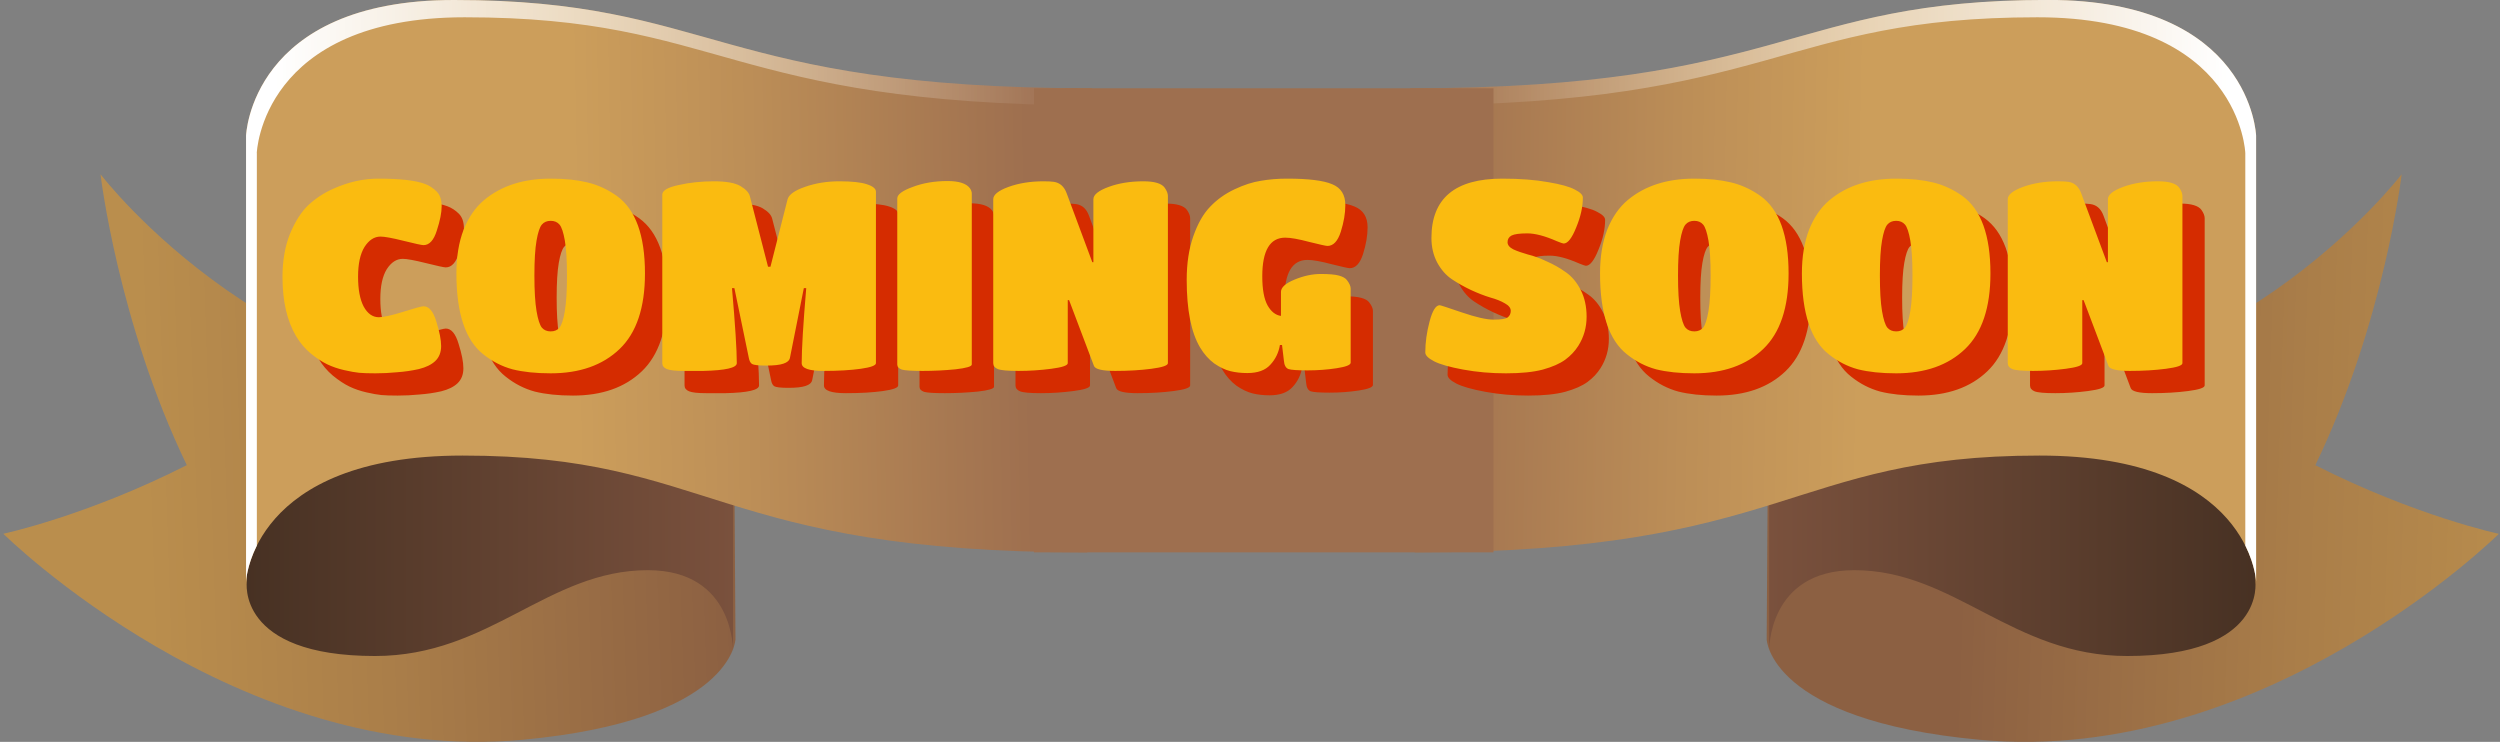 <svg width="337" height="100" viewBox="0 0 337 100" fill="none" xmlns="http://www.w3.org/2000/svg">
<rect x="0" y="0" width="337" height="100" fill="#808080" stroke="none"/>
<path d="M25.185 62.71C15.894 43.46 13.549 23.49 13.549 23.49C13.549 23.49 38.013 55.5 76.232 52.33C102.259 50.17 98.82 38.02 98.82 38.02L99.142 86.17C99.142 86.17 98.82 97.09 70.458 99.72C32.053 103.28 0.448 71.95 0.448 71.95C0.448 71.95 11.605 69.58 25.185 62.7V62.71Z" fill="url(#paint0_linear_606_13799)"/>
<path d="M33.274 78.37C33.274 78.37 31.779 88.43 50.557 88.43C66.013 88.43 73.858 76.86 87.331 76.86C99.054 76.86 98.81 87.79 98.81 87.79V42.7C98.81 42.7 98.82 33.7 88.112 33.7C73.858 33.7 67.019 50.43 49.99 50.43C32.962 50.43 33.215 38.84 33.215 38.84L33.274 78.36V78.37Z" fill="url(#paint1_linear_606_13799)"/>
<path d="M147.2 11.9C96.388 11.9 96.388 0 61.197 0C33.773 0 33.167 18.3 33.167 18.3V78.37C33.167 78.37 33.929 61.41 62.369 61.41C96.202 61.41 96.202 74.46 146.565 74.46C146.927 36.69 146.634 67.32 147.21 11.9H147.2Z" fill="url(#paint2_linear_606_13799)"/>
<path style="mix-blend-mode:soft-light" d="M34.613 20.64C34.613 20.64 35.219 2.33 62.642 2.33C97.482 2.33 97.833 13.99 147.171 14.22C147.171 13.46 147.191 12.69 147.191 11.89C96.388 11.9 96.388 0 61.197 0C33.773 0 33.167 18.3 33.167 18.3V78.37C33.167 78.37 33.265 76.27 34.623 73.55V20.64H34.613Z" fill="url(#paint3_linear_606_13799)"/>
<path d="M312.105 62.71C321.396 43.47 323.741 23.49 323.741 23.49C323.741 23.49 299.277 55.5 261.058 52.33C235.031 50.17 238.47 38.02 238.47 38.02L238.147 86.17C238.147 86.17 238.47 97.09 266.832 99.72C305.237 103.29 336.842 71.96 336.842 71.96C336.842 71.96 325.685 69.59 312.105 62.71Z" fill="url(#paint4_linear_606_13799)"/>
<path d="M304.015 78.37C304.015 78.37 305.51 88.43 286.733 88.43C271.277 88.43 263.432 76.86 249.959 76.86C238.235 76.86 238.479 87.79 238.479 87.79V42.7C238.479 42.7 238.47 33.7 249.177 33.7C263.432 33.7 270.27 50.43 287.299 50.43C304.846 50.43 304.074 38.84 304.074 38.84L304.015 78.36V78.37Z" fill="url(#paint5_linear_606_13799)"/>
<path d="M190.08 11.9C240.903 11.9 240.903 0 276.094 0C303.517 0 304.123 18.3 304.123 18.3V78.37C304.123 78.37 303.361 61.41 274.921 61.41C241.088 61.41 241.088 74.46 190.725 74.46C190.363 36.69 190.656 67.32 190.08 11.9Z" fill="url(#paint6_linear_606_13799)"/>
<path style="mix-blend-mode:soft-light" d="M302.667 20.64C302.667 20.64 302.062 2.33 274.638 2.33C239.799 2.33 239.447 13.99 190.109 14.22C190.109 13.46 190.09 12.69 190.09 11.89C240.903 11.89 240.903 -0.01 276.094 -0.01C303.517 -0.01 304.123 18.29 304.123 18.29V78.36C304.123 78.36 304.025 76.26 302.667 73.54V20.64Z" fill="url(#paint7_linear_606_13799)"/>
<path d="M201.325 11.9H139.384V74.46H201.325V11.9Z" fill="#9E6F4F"/>
<path d="M59.476 52.748C58.516 52.964 57.532 53.108 56.524 53.18C55.54 53.276 54.568 53.324 53.608 53.324C52.672 53.324 51.94 53.3 51.412 53.252C50.908 53.204 50.236 53.084 49.396 52.892C48.556 52.7 47.788 52.436 47.092 52.1C46.396 51.764 45.652 51.272 44.86 50.624C44.092 49.976 43.444 49.208 42.916 48.32C41.692 46.256 41.08 43.592 41.08 40.328C41.08 38.144 41.416 36.212 42.088 34.532C42.784 32.852 43.612 31.556 44.572 30.644C45.556 29.732 46.672 29 47.92 28.448C49.936 27.536 51.964 27.08 54.004 27.08C56.932 27.08 59.032 27.32 60.304 27.8C60.88 28.016 61.396 28.352 61.852 28.808C62.308 29.264 62.536 29.924 62.536 30.788C62.536 31.652 62.32 32.744 61.888 34.064C61.48 35.384 60.88 36.044 60.088 36.044C59.848 36.044 58.96 35.852 57.424 35.468C55.888 35.084 54.844 34.892 54.292 34.892C53.452 34.892 52.732 35.36 52.132 36.296C51.556 37.232 51.268 38.564 51.268 40.292C51.268 42.02 51.52 43.364 52.024 44.324C52.552 45.284 53.236 45.764 54.076 45.764C54.676 45.764 55.756 45.524 57.316 45.044C58.9 44.54 59.824 44.288 60.088 44.288C60.832 44.288 61.408 44.972 61.816 46.34C62.248 47.708 62.464 48.812 62.464 49.652C62.464 50.492 62.2 51.164 61.672 51.668C61.168 52.148 60.436 52.508 59.476 52.748ZM77.233 53.324C75.241 53.324 73.525 53.144 72.085 52.784C70.669 52.4 69.361 51.728 68.161 50.768C65.737 48.872 64.525 45.236 64.525 39.86C64.525 37.604 64.849 35.636 65.497 33.956C66.169 32.276 67.093 30.944 68.269 29.96C70.573 28.04 73.561 27.08 77.233 27.08C79.129 27.08 80.773 27.248 82.165 27.584C83.581 27.92 84.913 28.532 86.161 29.42C88.681 31.244 89.941 34.724 89.941 39.86C89.941 44.468 88.801 47.864 86.521 50.048C84.241 52.232 81.145 53.324 77.233 53.324ZM76.045 47.168C76.333 47.504 76.729 47.672 77.233 47.672C77.737 47.672 78.133 47.504 78.421 47.168C78.709 46.808 78.949 46.064 79.141 44.936C79.333 43.784 79.429 42.188 79.429 40.148C79.429 38.108 79.333 36.536 79.141 35.432C78.949 34.328 78.709 33.608 78.421 33.272C78.133 32.936 77.737 32.768 77.233 32.768C76.729 32.768 76.333 32.936 76.045 33.272C75.757 33.608 75.517 34.328 75.325 35.432C75.133 36.536 75.037 38.108 75.037 40.148C75.037 42.188 75.133 43.784 75.325 44.936C75.517 46.064 75.757 46.808 76.045 47.168ZM97.82 53C97.22 53 96.344 53 95.192 53C94.064 53 93.296 52.916 92.888 52.748C92.48 52.58 92.276 52.316 92.276 51.956V29.24C92.276 28.688 93.008 28.256 94.472 27.944C95.96 27.608 97.544 27.44 99.224 27.44C100.904 27.44 102.104 27.656 102.824 28.088C103.544 28.52 103.964 28.976 104.084 29.456L106.532 38.96H106.856L109.16 29.888C109.328 29.24 110.108 28.676 111.5 28.196C112.916 27.692 114.464 27.44 116.144 27.44C117.824 27.44 119.06 27.572 119.852 27.836C120.668 28.1 121.076 28.436 121.076 28.844V51.956C121.076 52.268 120.392 52.52 119.024 52.712C117.656 52.904 115.988 53 114.02 53C112.052 53 111.068 52.652 111.068 51.956C111.068 50.06 111.272 46.688 111.68 41.84H111.356L109.484 51.236C109.412 51.596 109.112 51.86 108.584 52.028C108.08 52.196 107.312 52.28 106.28 52.28C105.248 52.28 104.612 52.208 104.372 52.064C104.156 51.92 104.012 51.644 103.94 51.236L101.996 41.84H101.672C102.104 46.784 102.32 50.156 102.32 51.956C102.32 52.58 100.82 52.928 97.82 53ZM133.996 52.136C133.996 52.4 133.264 52.616 131.8 52.784C130.336 52.928 128.86 53 127.372 53C125.908 53 124.972 52.94 124.564 52.82C124.156 52.676 123.952 52.448 123.952 52.136V29.744C123.952 29.216 124.648 28.7 126.04 28.196C127.432 27.668 128.992 27.404 130.72 27.404C132.256 27.404 133.264 27.728 133.744 28.376C133.912 28.616 133.996 28.856 133.996 29.096V52.136ZM146.933 51.956C146.933 52.268 146.189 52.52 144.701 52.712C143.237 52.904 141.773 53 140.309 53C138.845 53 137.909 52.916 137.501 52.748C137.093 52.58 136.889 52.316 136.889 51.956V29.852C136.889 29.252 137.573 28.7 138.941 28.196C140.333 27.692 141.905 27.44 143.657 27.44C144.281 27.44 144.749 27.464 145.061 27.512C145.877 27.632 146.453 28.148 146.789 29.06L150.245 38.348H150.389V29.852C150.389 29.252 151.073 28.7 152.441 28.196C153.809 27.692 155.369 27.44 157.121 27.44C158.633 27.44 159.593 27.728 160.001 28.304C160.289 28.712 160.433 29.084 160.433 29.42V51.956C160.433 52.268 159.689 52.52 158.201 52.712C156.737 52.904 155.117 53 153.341 53C151.589 53 150.629 52.772 150.461 52.316L147.113 43.46H146.933V51.956ZM171.139 53.288C170.323 53.288 169.567 53.204 168.871 53.036C168.175 52.868 167.443 52.52 166.675 51.992C165.931 51.44 165.295 50.72 164.767 49.832C163.567 47.816 162.967 44.78 162.967 40.724C162.967 38.492 163.267 36.524 163.867 34.82C164.467 33.116 165.223 31.796 166.135 30.86C167.047 29.9 168.139 29.12 169.411 28.52C170.683 27.92 171.871 27.536 172.975 27.368C174.079 27.176 175.255 27.08 176.503 27.08C179.383 27.08 181.411 27.332 182.587 27.836C183.763 28.316 184.351 29.252 184.351 30.644C184.351 31.748 184.147 32.948 183.739 34.244C183.331 35.516 182.731 36.152 181.939 36.152C181.747 36.152 180.931 35.972 179.491 35.612C178.051 35.228 176.971 35.036 176.251 35.036C174.187 35.036 173.155 36.776 173.155 40.256C173.155 42.008 173.395 43.316 173.875 44.18C174.355 45.02 174.955 45.488 175.675 45.584V42.344C175.675 41.744 176.287 41.192 177.511 40.688C178.735 40.184 179.911 39.932 181.039 39.932C182.167 39.932 182.983 40.004 183.487 40.148C184.015 40.292 184.375 40.496 184.567 40.76C184.903 41.192 185.071 41.576 185.071 41.912V51.884C185.071 52.196 184.435 52.448 183.163 52.64C181.915 52.832 180.607 52.928 179.239 52.928C177.895 52.928 177.043 52.868 176.683 52.748C176.323 52.604 176.119 52.232 176.071 51.632L175.819 49.508H175.531C175.363 50.54 174.931 51.428 174.235 52.172C173.563 52.916 172.531 53.288 171.139 53.288ZM213.994 51.488C213.274 52.016 212.266 52.46 210.97 52.82C209.698 53.156 208.042 53.324 206.002 53.324C203.986 53.324 202.066 53.156 200.242 52.82C198.418 52.484 197.11 52.112 196.318 51.704C195.526 51.296 195.13 50.9 195.13 50.516C195.13 49.172 195.322 47.78 195.706 46.34C196.09 44.876 196.546 44.144 197.074 44.144C197.17 44.144 198.166 44.468 200.062 45.116C201.958 45.764 203.386 46.088 204.346 46.088C205.306 46.088 205.93 45.992 206.218 45.8C206.506 45.584 206.65 45.284 206.65 44.9C206.65 44.516 206.386 44.18 205.858 43.892C205.33 43.58 204.67 43.316 203.878 43.1C203.086 42.86 202.222 42.524 201.286 42.092C200.374 41.66 199.522 41.18 198.73 40.652C197.938 40.124 197.278 39.38 196.75 38.42C196.222 37.436 195.958 36.32 195.958 35.072C195.958 29.744 199.138 27.08 205.498 27.08C207.874 27.08 209.926 27.236 211.654 27.548C213.382 27.836 214.594 28.172 215.29 28.556C216.01 28.916 216.37 29.276 216.37 29.636C216.37 30.884 216.07 32.228 215.47 33.668C214.894 35.108 214.33 35.828 213.778 35.828C213.682 35.828 213.37 35.72 212.842 35.504C211.258 34.808 209.938 34.46 208.882 34.46C207.85 34.46 207.142 34.556 206.758 34.748C206.398 34.94 206.218 35.24 206.218 35.648C206.218 36.032 206.482 36.356 207.01 36.62C207.538 36.86 208.186 37.088 208.954 37.304C209.746 37.496 210.598 37.808 211.51 38.24C212.446 38.648 213.31 39.14 214.102 39.716C214.894 40.268 215.554 41.06 216.082 42.092C216.61 43.124 216.874 44.324 216.874 45.692C216.874 47.132 216.502 48.44 215.758 49.616C215.302 50.336 214.714 50.96 213.994 51.488ZM231.393 53.324C229.401 53.324 227.685 53.144 226.245 52.784C224.829 52.4 223.521 51.728 222.321 50.768C219.897 48.872 218.685 45.236 218.685 39.86C218.685 37.604 219.009 35.636 219.657 33.956C220.329 32.276 221.253 30.944 222.429 29.96C224.733 28.04 227.721 27.08 231.393 27.08C233.289 27.08 234.933 27.248 236.325 27.584C237.741 27.92 239.073 28.532 240.321 29.42C242.841 31.244 244.101 34.724 244.101 39.86C244.101 44.468 242.961 47.864 240.681 50.048C238.401 52.232 235.305 53.324 231.393 53.324ZM230.205 47.168C230.493 47.504 230.889 47.672 231.393 47.672C231.897 47.672 232.293 47.504 232.581 47.168C232.869 46.808 233.109 46.064 233.301 44.936C233.493 43.784 233.589 42.188 233.589 40.148C233.589 38.108 233.493 36.536 233.301 35.432C233.109 34.328 232.869 33.608 232.581 33.272C232.293 32.936 231.897 32.768 231.393 32.768C230.889 32.768 230.493 32.936 230.205 33.272C229.917 33.608 229.677 34.328 229.485 35.432C229.293 36.536 229.197 38.108 229.197 40.148C229.197 42.188 229.293 43.784 229.485 44.936C229.677 46.064 229.917 46.808 230.205 47.168ZM258.604 53.324C256.612 53.324 254.896 53.144 253.456 52.784C252.04 52.4 250.732 51.728 249.532 50.768C247.108 48.872 245.896 45.236 245.896 39.86C245.896 37.604 246.22 35.636 246.868 33.956C247.54 32.276 248.464 30.944 249.64 29.96C251.944 28.04 254.932 27.08 258.604 27.08C260.5 27.08 262.144 27.248 263.536 27.584C264.952 27.92 266.284 28.532 267.532 29.42C270.052 31.244 271.312 34.724 271.312 39.86C271.312 44.468 270.172 47.864 267.892 50.048C265.612 52.232 262.516 53.324 258.604 53.324ZM257.416 47.168C257.704 47.504 258.1 47.672 258.604 47.672C259.108 47.672 259.504 47.504 259.792 47.168C260.08 46.808 260.32 46.064 260.512 44.936C260.704 43.784 260.8 42.188 260.8 40.148C260.8 38.108 260.704 36.536 260.512 35.432C260.32 34.328 260.08 33.608 259.792 33.272C259.504 32.936 259.108 32.768 258.604 32.768C258.1 32.768 257.704 32.936 257.416 33.272C257.128 33.608 256.888 34.328 256.696 35.432C256.504 36.536 256.408 38.108 256.408 40.148C256.408 42.188 256.504 43.784 256.696 44.936C256.888 46.064 257.128 46.808 257.416 47.168ZM283.691 51.956C283.691 52.268 282.947 52.52 281.459 52.712C279.995 52.904 278.531 53 277.067 53C275.603 53 274.667 52.916 274.259 52.748C273.851 52.58 273.647 52.316 273.647 51.956V29.852C273.647 29.252 274.331 28.7 275.699 28.196C277.091 27.692 278.663 27.44 280.415 27.44C281.039 27.44 281.507 27.464 281.819 27.512C282.635 27.632 283.211 28.148 283.547 29.06L287.003 38.348H287.147V29.852C287.147 29.252 287.831 28.7 289.199 28.196C290.567 27.692 292.127 27.44 293.879 27.44C295.391 27.44 296.351 27.728 296.759 28.304C297.047 28.712 297.191 29.084 297.191 29.42V51.956C297.191 52.268 296.447 52.52 294.959 52.712C293.495 52.904 291.875 53 290.099 53C288.347 53 287.387 52.772 287.219 52.316L283.871 43.46H283.691V51.956Z" fill="#D52C00"/>
<path d="M56.476 49.748C55.516 49.964 54.532 50.108 53.524 50.18C52.54 50.276 51.568 50.324 50.608 50.324C49.672 50.324 48.94 50.3 48.412 50.252C47.908 50.204 47.236 50.084 46.396 49.892C45.556 49.7 44.788 49.436 44.092 49.1C43.396 48.764 42.652 48.272 41.86 47.624C41.092 46.976 40.444 46.208 39.916 45.32C38.692 43.256 38.08 40.592 38.08 37.328C38.08 35.144 38.416 33.212 39.088 31.532C39.784 29.852 40.612 28.556 41.572 27.644C42.556 26.732 43.672 26 44.92 25.448C46.936 24.536 48.964 24.08 51.004 24.08C53.932 24.08 56.032 24.32 57.304 24.8C57.88 25.016 58.396 25.352 58.852 25.808C59.308 26.264 59.536 26.924 59.536 27.788C59.536 28.652 59.32 29.744 58.888 31.064C58.48 32.384 57.88 33.044 57.088 33.044C56.848 33.044 55.96 32.852 54.424 32.468C52.888 32.084 51.844 31.892 51.292 31.892C50.452 31.892 49.732 32.36 49.132 33.296C48.556 34.232 48.268 35.564 48.268 37.292C48.268 39.02 48.52 40.364 49.024 41.324C49.552 42.284 50.236 42.764 51.076 42.764C51.676 42.764 52.756 42.524 54.316 42.044C55.9 41.54 56.824 41.288 57.088 41.288C57.832 41.288 58.408 41.972 58.816 43.34C59.248 44.708 59.464 45.812 59.464 46.652C59.464 47.492 59.2 48.164 58.672 48.668C58.168 49.148 57.436 49.508 56.476 49.748ZM74.233 50.324C72.241 50.324 70.525 50.144 69.085 49.784C67.669 49.4 66.361 48.728 65.161 47.768C62.737 45.872 61.525 42.236 61.525 36.86C61.525 34.604 61.849 32.636 62.497 30.956C63.169 29.276 64.093 27.944 65.269 26.96C67.573 25.04 70.561 24.08 74.233 24.08C76.129 24.08 77.773 24.248 79.165 24.584C80.581 24.92 81.913 25.532 83.161 26.42C85.681 28.244 86.941 31.724 86.941 36.86C86.941 41.468 85.801 44.864 83.521 47.048C81.241 49.232 78.145 50.324 74.233 50.324ZM73.045 44.168C73.333 44.504 73.729 44.672 74.233 44.672C74.737 44.672 75.133 44.504 75.421 44.168C75.709 43.808 75.949 43.064 76.141 41.936C76.333 40.784 76.429 39.188 76.429 37.148C76.429 35.108 76.333 33.536 76.141 32.432C75.949 31.328 75.709 30.608 75.421 30.272C75.133 29.936 74.737 29.768 74.233 29.768C73.729 29.768 73.333 29.936 73.045 30.272C72.757 30.608 72.517 31.328 72.325 32.432C72.133 33.536 72.037 35.108 72.037 37.148C72.037 39.188 72.133 40.784 72.325 41.936C72.517 43.064 72.757 43.808 73.045 44.168ZM94.82 50C94.22 50 93.344 50 92.192 50C91.064 50 90.296 49.916 89.888 49.748C89.48 49.58 89.276 49.316 89.276 48.956V26.24C89.276 25.688 90.008 25.256 91.472 24.944C92.96 24.608 94.544 24.44 96.224 24.44C97.904 24.44 99.104 24.656 99.824 25.088C100.544 25.52 100.964 25.976 101.084 26.456L103.532 35.96H103.856L106.16 26.888C106.328 26.24 107.108 25.676 108.5 25.196C109.916 24.692 111.464 24.44 113.144 24.44C114.824 24.44 116.06 24.572 116.852 24.836C117.668 25.1 118.076 25.436 118.076 25.844V48.956C118.076 49.268 117.392 49.52 116.024 49.712C114.656 49.904 112.988 50 111.02 50C109.052 50 108.068 49.652 108.068 48.956C108.068 47.06 108.272 43.688 108.68 38.84H108.356L106.484 48.236C106.412 48.596 106.112 48.86 105.584 49.028C105.08 49.196 104.312 49.28 103.28 49.28C102.248 49.28 101.612 49.208 101.372 49.064C101.156 48.92 101.012 48.644 100.94 48.236L98.996 38.84H98.672C99.104 43.784 99.32 47.156 99.32 48.956C99.32 49.58 97.82 49.928 94.82 50ZM130.996 49.136C130.996 49.4 130.264 49.616 128.8 49.784C127.336 49.928 125.86 50 124.372 50C122.908 50 121.972 49.94 121.564 49.82C121.156 49.676 120.952 49.448 120.952 49.136V26.744C120.952 26.216 121.648 25.7 123.04 25.196C124.432 24.668 125.992 24.404 127.72 24.404C129.256 24.404 130.264 24.728 130.744 25.376C130.912 25.616 130.996 25.856 130.996 26.096V49.136ZM143.933 48.956C143.933 49.268 143.189 49.52 141.701 49.712C140.237 49.904 138.773 50 137.309 50C135.845 50 134.909 49.916 134.501 49.748C134.093 49.58 133.889 49.316 133.889 48.956V26.852C133.889 26.252 134.573 25.7 135.941 25.196C137.333 24.692 138.905 24.44 140.657 24.44C141.281 24.44 141.749 24.464 142.061 24.512C142.877 24.632 143.453 25.148 143.789 26.06L147.245 35.348H147.389V26.852C147.389 26.252 148.073 25.7 149.441 25.196C150.809 24.692 152.369 24.44 154.121 24.44C155.633 24.44 156.593 24.728 157.001 25.304C157.289 25.712 157.433 26.084 157.433 26.42V48.956C157.433 49.268 156.689 49.52 155.201 49.712C153.737 49.904 152.117 50 150.341 50C148.589 50 147.629 49.772 147.461 49.316L144.113 40.46H143.933V48.956ZM168.139 50.288C167.323 50.288 166.567 50.204 165.871 50.036C165.175 49.868 164.443 49.52 163.675 48.992C162.931 48.44 162.295 47.72 161.767 46.832C160.567 44.816 159.967 41.78 159.967 37.724C159.967 35.492 160.267 33.524 160.867 31.82C161.467 30.116 162.223 28.796 163.135 27.86C164.047 26.9 165.139 26.12 166.411 25.52C167.683 24.92 168.871 24.536 169.975 24.368C171.079 24.176 172.255 24.08 173.503 24.08C176.383 24.08 178.411 24.332 179.587 24.836C180.763 25.316 181.351 26.252 181.351 27.644C181.351 28.748 181.147 29.948 180.739 31.244C180.331 32.516 179.731 33.152 178.939 33.152C178.747 33.152 177.931 32.972 176.491 32.612C175.051 32.228 173.971 32.036 173.251 32.036C171.187 32.036 170.155 33.776 170.155 37.256C170.155 39.008 170.395 40.316 170.875 41.18C171.355 42.02 171.955 42.488 172.675 42.584V39.344C172.675 38.744 173.287 38.192 174.511 37.688C175.735 37.184 176.911 36.932 178.039 36.932C179.167 36.932 179.983 37.004 180.487 37.148C181.015 37.292 181.375 37.496 181.567 37.76C181.903 38.192 182.071 38.576 182.071 38.912V48.884C182.071 49.196 181.435 49.448 180.163 49.64C178.915 49.832 177.607 49.928 176.239 49.928C174.895 49.928 174.043 49.868 173.683 49.748C173.323 49.604 173.119 49.232 173.071 48.632L172.819 46.508H172.531C172.363 47.54 171.931 48.428 171.235 49.172C170.563 49.916 169.531 50.288 168.139 50.288ZM210.994 48.488C210.274 49.016 209.266 49.46 207.97 49.82C206.698 50.156 205.042 50.324 203.002 50.324C200.986 50.324 199.066 50.156 197.242 49.82C195.418 49.484 194.11 49.112 193.318 48.704C192.526 48.296 192.13 47.9 192.13 47.516C192.13 46.172 192.322 44.78 192.706 43.34C193.09 41.876 193.546 41.144 194.074 41.144C194.17 41.144 195.166 41.468 197.062 42.116C198.958 42.764 200.386 43.088 201.346 43.088C202.306 43.088 202.93 42.992 203.218 42.8C203.506 42.584 203.65 42.284 203.65 41.9C203.65 41.516 203.386 41.18 202.858 40.892C202.33 40.58 201.67 40.316 200.878 40.1C200.086 39.86 199.222 39.524 198.286 39.092C197.374 38.66 196.522 38.18 195.73 37.652C194.938 37.124 194.278 36.38 193.75 35.42C193.222 34.436 192.958 33.32 192.958 32.072C192.958 26.744 196.138 24.08 202.498 24.08C204.874 24.08 206.926 24.236 208.654 24.548C210.382 24.836 211.594 25.172 212.29 25.556C213.01 25.916 213.37 26.276 213.37 26.636C213.37 27.884 213.07 29.228 212.47 30.668C211.894 32.108 211.33 32.828 210.778 32.828C210.682 32.828 210.37 32.72 209.842 32.504C208.258 31.808 206.938 31.46 205.882 31.46C204.85 31.46 204.142 31.556 203.758 31.748C203.398 31.94 203.218 32.24 203.218 32.648C203.218 33.032 203.482 33.356 204.01 33.62C204.538 33.86 205.186 34.088 205.954 34.304C206.746 34.496 207.598 34.808 208.51 35.24C209.446 35.648 210.31 36.14 211.102 36.716C211.894 37.268 212.554 38.06 213.082 39.092C213.61 40.124 213.874 41.324 213.874 42.692C213.874 44.132 213.502 45.44 212.758 46.616C212.302 47.336 211.714 47.96 210.994 48.488ZM228.393 50.324C226.401 50.324 224.685 50.144 223.245 49.784C221.829 49.4 220.521 48.728 219.321 47.768C216.897 45.872 215.685 42.236 215.685 36.86C215.685 34.604 216.009 32.636 216.657 30.956C217.329 29.276 218.253 27.944 219.429 26.96C221.733 25.04 224.721 24.08 228.393 24.08C230.289 24.08 231.933 24.248 233.325 24.584C234.741 24.92 236.073 25.532 237.321 26.42C239.841 28.244 241.101 31.724 241.101 36.86C241.101 41.468 239.961 44.864 237.681 47.048C235.401 49.232 232.305 50.324 228.393 50.324ZM227.205 44.168C227.493 44.504 227.889 44.672 228.393 44.672C228.897 44.672 229.293 44.504 229.581 44.168C229.869 43.808 230.109 43.064 230.301 41.936C230.493 40.784 230.589 39.188 230.589 37.148C230.589 35.108 230.493 33.536 230.301 32.432C230.109 31.328 229.869 30.608 229.581 30.272C229.293 29.936 228.897 29.768 228.393 29.768C227.889 29.768 227.493 29.936 227.205 30.272C226.917 30.608 226.677 31.328 226.485 32.432C226.293 33.536 226.197 35.108 226.197 37.148C226.197 39.188 226.293 40.784 226.485 41.936C226.677 43.064 226.917 43.808 227.205 44.168ZM255.604 50.324C253.612 50.324 251.896 50.144 250.456 49.784C249.04 49.4 247.732 48.728 246.532 47.768C244.108 45.872 242.896 42.236 242.896 36.86C242.896 34.604 243.22 32.636 243.868 30.956C244.54 29.276 245.464 27.944 246.64 26.96C248.944 25.04 251.932 24.08 255.604 24.08C257.5 24.08 259.144 24.248 260.536 24.584C261.952 24.92 263.284 25.532 264.532 26.42C267.052 28.244 268.312 31.724 268.312 36.86C268.312 41.468 267.172 44.864 264.892 47.048C262.612 49.232 259.516 50.324 255.604 50.324ZM254.416 44.168C254.704 44.504 255.1 44.672 255.604 44.672C256.108 44.672 256.504 44.504 256.792 44.168C257.08 43.808 257.32 43.064 257.512 41.936C257.704 40.784 257.8 39.188 257.8 37.148C257.8 35.108 257.704 33.536 257.512 32.432C257.32 31.328 257.08 30.608 256.792 30.272C256.504 29.936 256.108 29.768 255.604 29.768C255.1 29.768 254.704 29.936 254.416 30.272C254.128 30.608 253.888 31.328 253.696 32.432C253.504 33.536 253.408 35.108 253.408 37.148C253.408 39.188 253.504 40.784 253.696 41.936C253.888 43.064 254.128 43.808 254.416 44.168ZM280.691 48.956C280.691 49.268 279.947 49.52 278.459 49.712C276.995 49.904 275.531 50 274.067 50C272.603 50 271.667 49.916 271.259 49.748C270.851 49.58 270.647 49.316 270.647 48.956V26.852C270.647 26.252 271.331 25.7 272.699 25.196C274.091 24.692 275.663 24.44 277.415 24.44C278.039 24.44 278.507 24.464 278.819 24.512C279.635 24.632 280.211 25.148 280.547 26.06L284.003 35.348H284.147V26.852C284.147 26.252 284.831 25.7 286.199 25.196C287.567 24.692 289.127 24.44 290.879 24.44C292.391 24.44 293.351 24.728 293.759 25.304C294.047 25.712 294.191 26.084 294.191 26.42V48.956C294.191 49.268 293.447 49.52 291.959 49.712C290.495 49.904 288.875 50 287.099 50C285.347 50 284.387 49.772 284.219 49.316L280.871 40.46H280.691V48.956Z" fill="#FABB10"/>
<defs>
<linearGradient id="paint0_linear_606_13799" x1="114.201" y1="58.733" x2="19.245" y2="61.876" gradientUnits="userSpaceOnUse">
<stop offset="0.17" stop-color="#8C6042"/>
<stop offset="0.66" stop-color="#AA7E49"/>
<stop offset="1" stop-color="#BA8E4D"/>
</linearGradient>
<linearGradient id="paint1_linear_606_13799" x1="33.215" y1="61.08" x2="98.82" y2="61.08" gradientUnits="userSpaceOnUse">
<stop stop-color="#473123"/>
<stop offset="1" stop-color="#7A513D"/>
</linearGradient>
<linearGradient id="paint2_linear_606_13799" x1="39.99" y1="39.078" x2="149.723" y2="37.094" gradientUnits="userSpaceOnUse">
<stop offset="0.34" stop-color="#CC9E5B"/>
<stop offset="0.56" stop-color="#BC8E57"/>
<stop offset="0.9" stop-color="#9E6F4F"/>
</linearGradient>
<linearGradient id="paint3_linear_606_13799" x1="37.075" y1="39.19" x2="144.602" y2="39.19" gradientUnits="userSpaceOnUse">
<stop stop-color="white"/>
<stop offset="1" stop-color="white" stop-opacity="0"/>
</linearGradient>
<linearGradient id="paint4_linear_606_13799" x1="248.436" y1="58.694" x2="343.38" y2="61.836" gradientUnits="userSpaceOnUse">
<stop offset="0.17" stop-color="#8C6042"/>
<stop offset="0.66" stop-color="#AA7E49"/>
<stop offset="1" stop-color="#BA8E4D"/>
</linearGradient>
<linearGradient id="paint5_linear_606_13799" x1="304.074" y1="61.08" x2="238.47" y2="61.08" gradientUnits="userSpaceOnUse">
<stop stop-color="#473123"/>
<stop offset="1" stop-color="#7A513D"/>
</linearGradient>
<linearGradient id="paint6_linear_606_13799" x1="288.434" y1="38.929" x2="178.71" y2="36.946" gradientUnits="userSpaceOnUse">
<stop offset="0.34" stop-color="#CC9E5B"/>
<stop offset="0.56" stop-color="#BC8E57"/>
<stop offset="0.9" stop-color="#9E6F4F"/>
</linearGradient>
<linearGradient id="paint7_linear_606_13799" x1="300.215" y1="39.19" x2="192.679" y2="39.19" gradientUnits="userSpaceOnUse">
<stop stop-color="white"/>
<stop offset="1" stop-color="white" stop-opacity="0"/>
</linearGradient>
</defs>
</svg>
